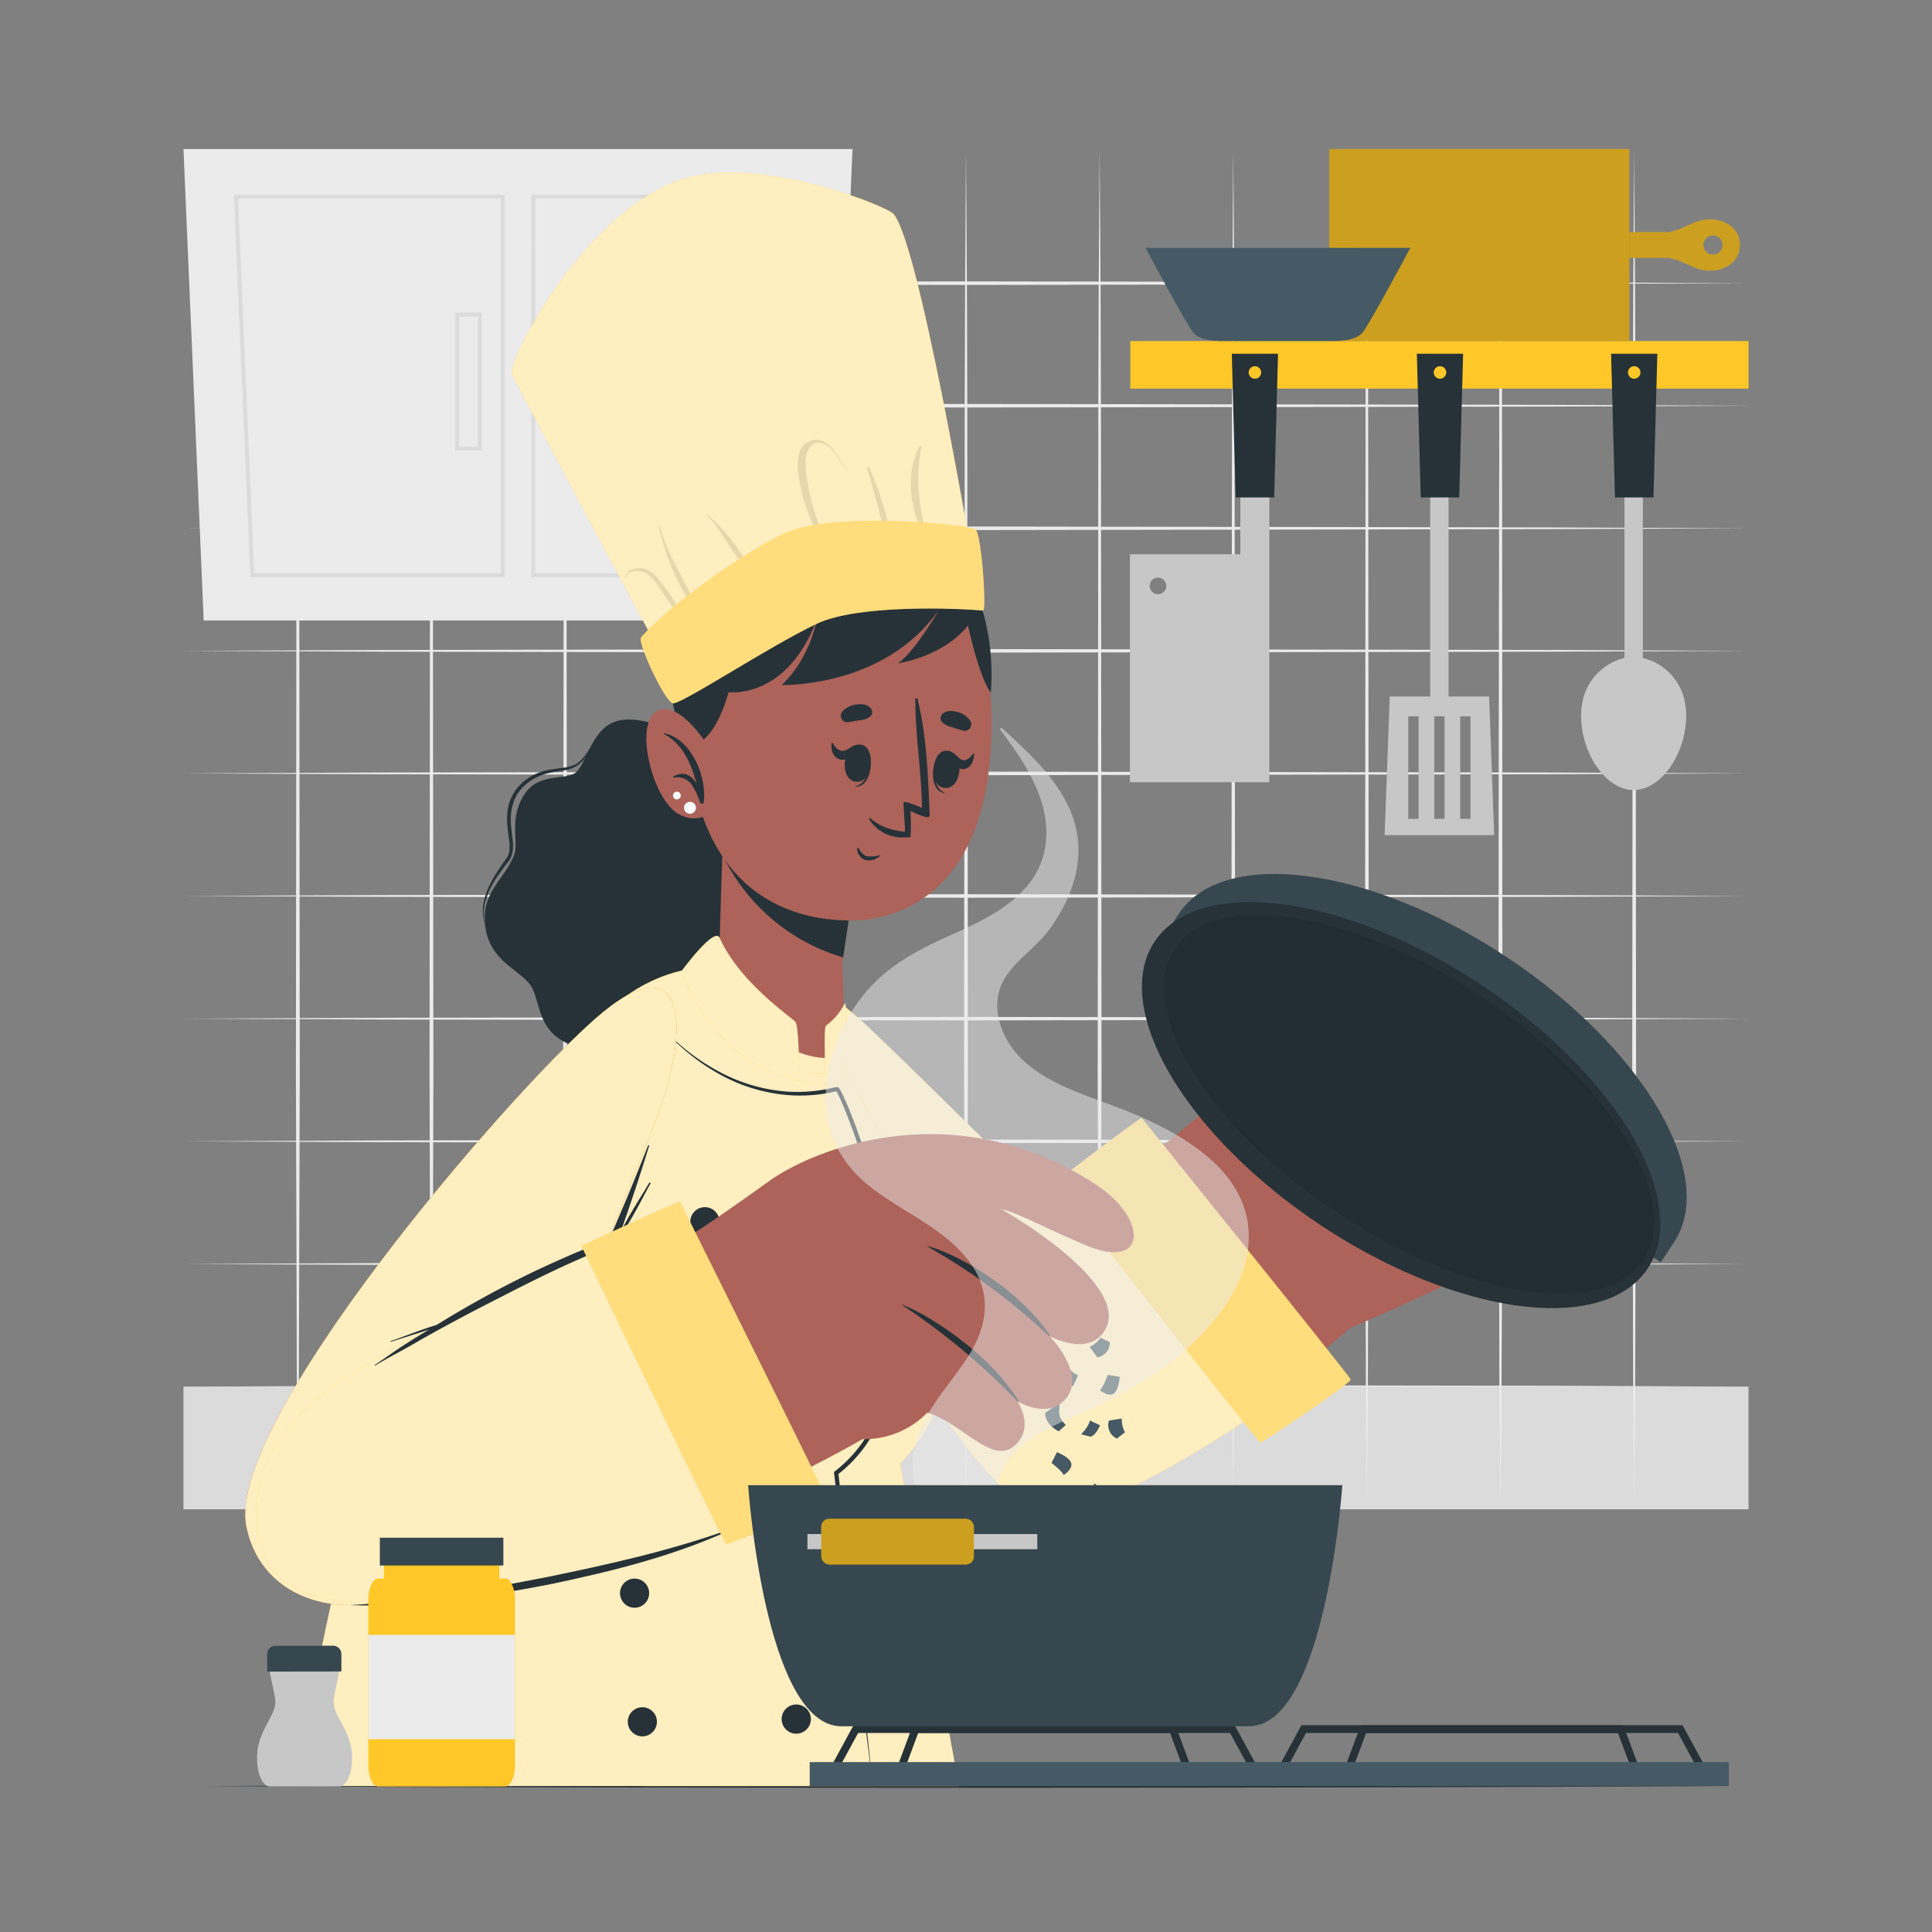 <svg xmlns="http://www.w3.org/2000/svg" viewBox="0 0 500 500"><rect x="0" y="0" width="500" height="500" fill="#808080" stroke="none"/><g id="freepik--background-complete--inject-382"><polygon points="47.48 231.88 98.11 231.65 148.74 231.57 250 231.42 351.26 231.57 401.89 231.65 452.52 231.88 401.89 232.1 351.26 232.18 250 232.33 148.74 232.18 98.11 232.1 47.48 231.88" style="fill:#ebebeb"></polygon><polygon points="47.48 200.16 98.11 199.93 148.74 199.85 250 199.7 351.26 199.85 401.89 199.93 452.52 200.16 401.89 200.38 351.26 200.46 250 200.62 148.74 200.46 98.11 200.38 47.48 200.16" style="fill:#ebebeb"></polygon><polygon points="47.48 168.44 98.11 168.22 148.74 168.13 250 167.98 351.26 168.13 401.89 168.21 452.52 168.44 401.89 168.66 351.26 168.74 250 168.9 148.74 168.74 98.11 168.66 47.48 168.44" style="fill:#ebebeb"></polygon><polygon points="47.48 136.72 98.11 136.5 148.74 136.41 250 136.26 351.26 136.41 401.89 136.5 452.52 136.72 401.89 136.94 351.26 137.03 250 137.18 148.74 137.02 98.11 136.94 47.48 136.72" style="fill:#ebebeb"></polygon><polygon points="47.48 105 98.11 104.78 148.74 104.7 250 104.54 351.26 104.69 401.89 104.78 452.52 105 401.89 105.22 351.26 105.31 250 105.46 148.74 105.31 98.11 105.22 47.48 105" style="fill:#ebebeb"></polygon><polygon points="47.48 73.28 98.11 73.06 148.74 72.98 250 72.82 351.26 72.98 401.89 73.06 452.52 73.28 401.89 73.51 351.26 73.59 250 73.74 148.74 73.59 98.11 73.5 47.48 73.28" style="fill:#ebebeb"></polygon><polygon points="47.48 263.62 98.11 263.4 148.74 263.32 250 263.17 351.26 263.32 401.89 263.4 452.52 263.62 401.89 263.85 351.26 263.93 250 264.08 148.74 263.93 98.11 263.85 47.48 263.62" style="fill:#ebebeb"></polygon><polygon points="47.48 295.37 98.11 295.15 148.74 295.07 250 294.91 351.26 295.06 401.89 295.15 452.52 295.37 401.89 295.6 351.26 295.68 250 295.83 148.74 295.67 98.11 295.59 47.48 295.37" style="fill:#ebebeb"></polygon><polygon points="47.48 327.12 98.11 326.89 148.74 326.81 250 326.66 351.26 326.81 401.89 326.89 452.52 327.12 401.89 327.34 351.26 327.42 250 327.57 148.74 327.42 98.11 327.34 47.48 327.12" style="fill:#ebebeb"></polygon><polygon points="47.48 358.86 98.11 358.64 148.74 358.56 250 358.41 351.26 358.56 401.89 358.64 452.52 358.86 401.89 359.09 351.26 359.17 250 359.32 148.74 359.17 98.11 359.09 47.48 358.86" style="fill:#ebebeb"></polygon><rect x="47.48" y="358.86" width="405.03" height="31.75" style="fill:#dbdbdb"></rect><polygon points="284.58 38.57 284.83 75.36 284.92 102.96 285.08 278.42 284.92 333.63 284.83 361.24 284.58 388.84 284.34 361.24 284.25 333.63 284.08 278.42 284.25 102.96 284.34 75.36 284.58 38.57" style="fill:#ebebeb"></polygon><polygon points="250 38.57 250.24 75.36 250.33 102.96 250.5 278.42 250.33 333.63 250.25 361.24 250 388.84 249.75 361.24 249.67 333.63 249.5 278.42 249.67 102.96 249.76 75.36 250 38.57" style="fill:#ebebeb"></polygon><polygon points="215.42 38.57 215.66 75.36 215.75 102.96 215.91 278.42 215.75 333.63 215.66 361.24 215.42 388.84 215.17 361.24 215.08 333.63 214.92 278.42 215.08 102.96 215.17 75.36 215.42 38.57" style="fill:#ebebeb"></polygon><polygon points="180.83 38.57 181.07 75.36 181.16 102.96 181.33 278.42 181.16 333.63 181.08 361.24 180.83 388.84 180.59 361.24 180.5 333.63 180.33 278.42 180.5 102.96 180.59 75.36 180.83 38.57" style="fill:#ebebeb"></polygon><polygon points="388.34 38.57 388.58 75.36 388.67 102.96 388.84 278.42 388.67 333.63 388.58 361.24 388.34 388.84 388.09 361.24 388 333.63 387.84 278.42 388.01 102.96 388.09 75.36 388.34 38.57" style="fill:#ebebeb"></polygon><polygon points="353.75 38.57 354 75.36 354.08 102.96 354.25 278.42 354.08 333.63 354 361.24 353.75 388.84 353.51 361.24 353.42 333.63 353.25 278.42 353.42 102.96 353.51 75.36 353.75 38.57" style="fill:#ebebeb"></polygon><polygon points="319.17 38.57 319.41 75.36 319.5 102.96 319.67 278.42 319.5 333.63 319.41 361.24 319.17 388.84 318.92 361.24 318.84 333.63 318.67 278.42 318.84 102.96 318.93 75.36 319.17 38.57" style="fill:#ebebeb"></polygon><polygon points="422.92 38.57 423.16 75.36 423.25 102.96 423.42 278.42 423.25 333.63 423.17 361.24 422.92 388.84 422.68 361.24 422.59 333.63 422.42 278.42 422.59 102.96 422.68 75.36 422.92 38.57" style="fill:#ebebeb"></polygon><polygon points="388.34 38.57 388.58 75.36 388.67 102.96 388.84 278.42 388.67 333.63 388.58 361.24 388.34 388.84 388.09 361.24 388 333.63 387.84 278.42 388.01 102.96 388.09 75.36 388.34 38.57" style="fill:#ebebeb"></polygon><polygon points="146.25 38.57 146.49 75.36 146.58 102.96 146.75 278.42 146.58 333.63 146.49 361.24 146.25 388.84 146 361.24 145.91 333.63 145.75 278.42 145.92 102.96 146 75.36 146.25 38.57" style="fill:#ebebeb"></polygon><polygon points="111.66 38.57 111.91 75.36 111.99 102.96 112.16 278.42 112 333.63 111.91 361.24 111.66 388.84 111.42 361.24 111.33 333.63 111.16 278.42 111.33 102.96 111.42 75.36 111.66 38.57" style="fill:#ebebeb"></polygon><polygon points="77.08 38.57 77.32 75.36 77.41 102.96 77.58 278.42 77.41 333.63 77.32 361.24 77.08 388.84 76.83 361.24 76.75 333.63 76.58 278.42 76.75 102.96 76.83 75.36 77.08 38.57" style="fill:#ebebeb"></polygon><polygon points="52.72 160.58 215.4 160.58 220.63 38.57 47.48 38.57 52.72 160.58" style="fill:#ebebeb"></polygon><path d="M130.6,149.37H64.81l-4.29-99H130.6Zm-64.83-1H129.6v-97h-68Z" style="fill:#dbdbdb"></path><path d="M124.66,116.61h-6.83V80.89h6.83Zm-5.83-1h4.83V81.89h-4.83Z" style="fill:#dbdbdb"></path><path d="M203.3,149.37H137.51v-99h70.08Zm-64.79-1h63.83l4.2-97h-68Z" style="fill:#dbdbdb"></path><path d="M150.28,116.61h-6.83V80.89h6.83Zm-5.83-1h4.83V81.89h-4.83Z" style="fill:#dbdbdb"></path></g><g id="freepik--Table--inject-382"><path d="M52.59,462.23c126.47-.61,268.35-.62,394.82,0-126.47.61-268.35.61-394.82,0Z" style="fill:#263238"></path></g><g id="freepik--Shelf--inject-382"><rect x="292.52" y="88.26" width="160" height="12.31" style="fill:#FFC727"></rect><rect x="370.14" y="122.83" width="4.75" height="60.04" style="fill:#c7c7c7"></rect><path d="M385.38,180.25H359.66l-1.32,35.88h28.35Zm-18.25,31.67h-2.67V185.38h2.67Zm6.71,0h-2.65V185.38h2.65Zm6.72,0h-2.65V185.38h2.65Z" style="fill:#c7c7c7"></path><polygon points="377.65 128.73 367.68 128.73 366.68 91.55 378.65 91.55 377.65 128.73" style="fill:#263238"></polygon><circle cx="372.67" cy="96.39" r="1.62" style="fill:#FFC727"></circle><rect x="420.41" y="122.83" width="4.75" height="48.32" style="fill:#c7c7c7"></rect><path d="M436.39,185.12c0,10.08-6.57,19.35-13.61,19.35s-13.6-9.27-13.6-19.35S417.23,170,422.78,170,436.39,175,436.39,185.12Z" style="fill:#c7c7c7"></path><polygon points="427.92 128.73 417.95 128.73 416.95 91.55 428.92 91.55 427.92 128.73" style="fill:#263238"></polygon><circle cx="422.93" cy="96.39" r="1.62" style="fill:#FFC727"></circle><path d="M292.43,143.44v59h36.08V122.68H321v20.76Zm5.1,8.2a2.15,2.15,0,1,1,2.15,2.14A2.15,2.15,0,0,1,297.53,151.64Z" style="fill:#c7c7c7"></path><polygon points="319.79 128.73 329.76 128.73 330.76 91.55 318.79 91.55 319.79 128.73" style="fill:#263238"></polygon><circle cx="324.77" cy="96.39" r="1.62" style="fill:#FFC727"></circle><rect x="357.99" y="24.57" width="49.69" height="77.68" transform="translate(319.42 446.25) rotate(-90)" style="fill:#FFC727"></rect><rect x="357.99" y="24.57" width="49.69" height="77.68" transform="translate(319.42 446.25) rotate(-90)" style="opacity:0.2"></rect><path d="M442.27,56.77c-3.87,0-7.46,3.32-11.08,3.32h-9.51v6.64h9.51c3.62,0,7.21,3.33,11.08,3.33,4.58,0,8-2.55,8-6.64S446.85,56.77,442.27,56.77Zm1.05,9.13a2.49,2.49,0,1,1,2.49-2.48A2.49,2.49,0,0,1,443.32,65.9Z" style="fill:#FFC727"></path><g style="opacity:0.2"><path d="M442.27,56.77c-3.87,0-7.46,3.32-11.08,3.32h-9.51v6.64h9.51c3.62,0,7.21,3.33,11.08,3.33,4.58,0,8-2.55,8-6.64S446.85,56.77,442.27,56.77Zm1.05,9.13a2.49,2.49,0,1,1,2.49-2.48A2.49,2.49,0,0,1,443.32,65.9Z"></path></g><path d="M365,64.14s-10.23,19.13-12.22,21.73-6.82,2.39-9.81,2.39H318.48c-3,0-7.82.22-9.81-2.39s-12.22-21.73-12.22-21.73Z" style="fill:#455a64"></path></g><g id="freepik--Character--inject-382"><path d="M199.47,198.29s-2.55-8.77-9.4-10.46-9.19,2.25-13.46,1.52-12.43-4.88-18.11-2.32-6.94,11.31-9.75,13.09-9.47-.1-13.07,5.51c-4.19,6.51-1.23,12.27-2.7,15.87-2.44,6-8.39,9.49-7.47,17.78,1,8.93,7.75,11.06,11.29,15.06,3.39,3.84,1.47,12.26,10.77,16s13.83-1.37,20.13-1.63,13,6.18,20.32,4.19,7.4-8.39,10.09-10.86,7.5-.95,11.18-5.65.6-11.11.94-13.33c.6-3.79,3.71-4.89,4.6-10.28s-4.09-11.06-4.79-13c-1.66-4.73,3.93-11.55.33-16.58C205.81,196.82,199.47,198.29,199.47,198.29Z" style="fill:#263238"></path><path d="M154.53,190.51c-1.57,2.84-2.69,6.44-5.81,8-1.78,1-3.94.93-5.84,1.38-5.2.89-9.67,4.32-10.48,9.71-.47,2.52-.05,5.11.26,7.76.28,2,.13,4.32-1.33,5.91-3.57,4.53-7.27,10-5.82,16-2.07-6.4,2.13-12.37,5.69-17.33.86-1.32.73-2.92.56-4.52-.33-2.58-.82-5.3-.34-8,.87-5.68,5.82-9.59,11.32-10.3,2.55-.46,5.31-.31,7.35-2.13,1.73-1.5,3.21-4.53,4.44-6.46Z" style="fill:#263238"></path><path d="M182.36,273c7.17,1.14,11.22.69,14.48-6.44a15.84,15.84,0,0,1,2-3.31,6.06,6.06,0,0,1,2.18-1.13c2.82-.89,5.77-1.58,7.71-3.87a11,11,0,0,0,2.47-8.13c-.17-2-.62-3.94-1-5.91a48.06,48.06,0,0,1,1.45,5.85,11.3,11.3,0,0,1-2.28,8.74c-2,2.46-5.27,3.36-8.06,4.27-2.1.42-2.79,2.19-3.73,3.92-3.4,7.21-8,8-15.28,6Z" style="fill:#263238"></path><path d="M202.48,284.29c11.11,27,46.34,100.29,69.58,104.37,18.49,3.24,69.91-37.13,83.89-51,6.71-6.66-34-60.78-40.81-53.35-5.29,5.74-37.68,31.1-41.3,31.1-3.37,0-30.24-29.35-48.47-47.27C193.74,237,194.55,265,202.48,284.29Z" style="fill:#ad6359"></path><path d="M344.37,345.92c6.53-2.86,42-18,49.07-24.14s26-25.42,21.81-31.29-10.19-.68-10.19-.68,6.72-9.39,2-14.91-13.82,2.86-13.82,2.86,6.2-10.15,1.06-15.32-12.83,4.79-12.83,4.79,6.09-9,.07-11.5c-7.24-3-16.6,14.91-24.87,21.15-1.88,1.41-40.14,26-40.14,26Z" style="fill:#ad6359"></path><path d="M382.12,266.39c-6.92,13.13-12.22,17.69-24.88,25-.24.15-.09.55.18.42,13.05-6,20.52-10.78,25.35-25.11C383,266,382.44,265.76,382.12,266.39Z" style="fill:#263238"></path><path d="M393.74,276.7c-8.37,13-14.07,18-26.77,26.64-.18.12,0,.44.2.33,13.16-7.42,20.51-12.33,27.16-26.44C394.64,276.59,394.13,276.11,393.74,276.7Z" style="fill:#263238"></path><path d="M404.4,290.23c-9,12-15,17.76-28.43,24.55a.28.28,0,0,0,.22.51c14.34-5.6,21.9-12.7,28.55-24.75C405.19,289.72,405,289.48,404.4,290.23Z" style="fill:#263238"></path><path d="M304.76,301.62s7.73-16.92,12.76-23.61,33-24.7,37.2-18.88c5.47,7.5-8.61,21.08-16.37,26.82,0,0,12.66,17.35,4.66,29.28S304.76,301.62,304.76,301.62Z" style="fill:#ad6359"></path><path d="M355.55,261.68c.05,10.44-10.63,17.33-17.75,23.47a.86.86,0,0,0,.09,1.41c4.82,7.62,9.4,19.78,5.7,28.56a.21.21,0,0,0,.38.2c5.25-8.88,1.72-21.19-4.09-29.2,7.39-6.18,17.8-13.56,15.77-24.44C355.64,261.61,355.55,261.61,355.55,261.68Z" style="fill:#263238"></path><path d="M291.21,302.05l42.24,58s-49.08,35.6-65,31.14S216.22,326.37,200.63,283c-11.69-32.49,1.76-38.45,24.46-16.85s46.13,46.09,48.45,45.71S291.21,302.05,291.21,302.05Z" style="fill:#FFC727"></path><path d="M291.21,302.05l42.24,58s-49.08,35.6-65,31.14S216.22,326.37,200.63,283c-11.69-32.49,1.76-38.45,24.46-16.85s46.13,46.09,48.45,45.71S291.21,302.05,291.21,302.05Z" style="fill:#fff;opacity:0.7"></path><path d="M295.46,289.32C295,289.18,273,306,273,306s52.64,67.31,53.18,67.33S349.8,357.9,349.54,357,295.46,289.32,295.46,289.32Z" style="fill:#FFC727"></path><g style="opacity:0.4"><path d="M295.46,289.32C295,289.18,273,306,273,306s52.64,67.31,53.18,67.33S349.8,357.9,349.54,357,295.46,289.32,295.46,289.32Z" style="fill:#fff"></path></g><path d="M433.21,321.54l-3.41,5.14L301.68,241.61l3.41-5.15c11.49-17.29,49.47-12.26,84.84,11.23S444.69,304.25,433.21,321.54Z" style="fill:#37474f"></path><ellipse cx="364.64" cy="285.8" rx="37.57" ry="76.89" transform="matrix(0.55, -0.83, 0.83, 0.55, -75.16, 431.46)" style="fill:#263238"></ellipse><ellipse cx="364.64" cy="285.8" rx="33.63" ry="72.79" transform="translate(-75.16 431.46) rotate(-56.41)" style="opacity:0.1"></ellipse><path d="M248.16,462.23l-15.25-83.46s15.25-13.94,13.69-39c-.85-13.46-25.24-61.65-38.33-78.51-12.28-15.82-38.8-15-55.16,4.88-52.86,64.1-69.18,149.17-76,196.07Z" style="fill:#FFC727"></path><g style="opacity:0.7"><path d="M248.16,462.23l-15.25-83.46s15.25-13.94,13.69-39c-.85-13.46-25.24-61.65-38.33-78.51-12.28-15.82-38.8-15-55.16,4.88-52.86,64.1-69.18,149.17-76,196.07Z" style="fill:#fff"></path></g><path d="M170.45,264.81a53.81,53.81,0,0,0,15.23,12.29,43.6,43.6,0,0,0,18.62,5.44,41.52,41.52,0,0,0,9.7-.68l2.38-.52h.07s0,0,.18,0a.69.69,0,0,1,.33.1l.16.14.08.1a3.15,3.15,0,0,1,.2.31c.12.19.22.38.32.57.19.37.38.75.55,1.13.71,1.5,1.34,3,1.95,4.56A183.72,183.72,0,0,1,226.45,307a170,170,0,0,1,4.16,19.35,109,109,0,0,1,1.32,19.78,61,61,0,0,1-3.53,19.53,35,35,0,0,1-11.66,16l.22-.51,4.56,40.44L225.89,462l-5.11-40.37-4.93-40.39,0-.32.26-.19a33.83,33.83,0,0,0,11.23-15.51,59.78,59.78,0,0,0,3.39-19.15c.3-13.08-2-26.13-5.38-38.78a182,182,0,0,0-6.13-18.68c-.6-1.53-1.23-3-1.91-4.52-.17-.36-.35-.73-.53-1.08-.09-.18-.19-.35-.28-.51l-.14-.21v0l.05,0a.44.44,0,0,0,.25.08c.21,0,.09,0,.1,0l-.07,0-2.45.51a40.48,40.48,0,0,1-9.95.56,43.72,43.72,0,0,1-18.85-5.87A54,54,0,0,1,170.45,264.81Z" style="fill:#263238"></path><path d="M186.19,316.18a3.77,3.77,0,1,1-3.77-3.77A3.77,3.77,0,0,1,186.19,316.18Z" style="fill:#263238"></path><path d="M222.26,318.17a3.78,3.78,0,1,1-3.77-3.77A3.77,3.77,0,0,1,222.26,318.17Z" style="fill:#263238"></path><path d="M181.12,344.71a3.78,3.78,0,1,1-3.78-3.77A3.78,3.78,0,0,1,181.12,344.71Z" style="fill:#263238"></path><path d="M169.2,378.77a3.78,3.78,0,1,1-3.78-3.77A3.78,3.78,0,0,1,169.2,378.77Z" style="fill:#263238"></path><path d="M168,412.32a3.77,3.77,0,1,1-3.77-3.78A3.77,3.77,0,0,1,168,412.32Z" style="fill:#263238"></path><path d="M220,347.52a3.78,3.78,0,1,1-3.77-3.77A3.77,3.77,0,0,1,220,347.52Z" style="fill:#263238"></path><path d="M207.81,411.61a3.78,3.78,0,1,1-3.77-3.78A3.77,3.77,0,0,1,207.81,411.61Z" style="fill:#263238"></path><circle cx="166.24" cy="445.6" r="3.77" style="fill:#263238"></circle><path d="M209.85,444.89a3.78,3.78,0,1,1-3.77-3.77A3.77,3.77,0,0,1,209.85,444.89Z" style="fill:#263238"></path><path d="M208.71,380.06a3.78,3.78,0,1,1-3.78-3.77A3.77,3.77,0,0,1,208.71,380.06Z" style="fill:#263238"></path><path d="M217.94,249.56s1.81,23.62-2.49,24.13c-13.21,1.6-28.44-16.23-29.33-19.09-.22-.73.34-19.13.82-33.43.3-9.2.58-16.71.58-16.71l34.38,18.48-3.69,24.84Z" style="fill:#ad6359"></path><path d="M221.9,222.94l-3.69,24.84a50.39,50.39,0,0,1-31.27-26.61c.3-9.2.58-16.71.58-16.71l4.33,2.14Z" style="fill:#263238"></path><path d="M256.57,190c-1,44.06-27.47,48.45-37,48.23-8.63-.2-38-2-41.55-45.9s17.21-57.4,37-58S257.55,146,256.57,190Z" style="fill:#ad6359"></path><path d="M249.37,189.1a26.48,26.48,0,0,1-2.91-.9,5,5,0,0,1-2.79-1.48,1.57,1.57,0,0,1,.18-1.91c1.07-1,2.54-.92,3.9-.55a5.72,5.72,0,0,1,3.38,2.34A1.67,1.67,0,0,1,249.37,189.1Z" style="fill:#263238"></path><path d="M219.34,186.9a30.47,30.47,0,0,0,3-.5,4.85,4.85,0,0,0,3-1.09,1.56,1.56,0,0,0,.08-1.91c-.92-1.16-2.39-1.26-3.78-1.08a5.72,5.72,0,0,0-3.67,1.86A1.67,1.67,0,0,0,219.34,186.9Z" style="fill:#263238"></path><path d="M225.28,196c0-.12-.24.12-.25.25-.11,3-.74,6.41-3.52,7.22-.08,0-.08.18,0,.17C224.86,203.43,225.66,198.89,225.28,196Z" style="fill:#263238"></path><path d="M222.82,192.72c-4.79-.7-5.83,8.93-1.39,9.58S226.84,193.3,222.82,192.72Z" style="fill:#263238"></path><path d="M220.88,193c-.9.46-1.83,1.33-2.86,1.32-1.18,0-2-1.11-2.62-2.17-.07-.11-.16,0-.18.1-.22,1.84.28,3.81,2.23,4.3,1.78.44,3.25-1,3.91-2.86C221.48,193.38,221.24,192.84,220.88,193Z" style="fill:#263238"></path><path d="M242,197.07c0-.11.21.17.2.29-.44,3-.45,6.45,2.13,7.75.08,0,.06.19,0,.17C241,204.43,241.07,199.82,242,197.07Z" style="fill:#263238"></path><path d="M245,194.27c4.84.19,4.1,9.85-.38,9.67S240.94,194.11,245,194.27Z" style="fill:#263238"></path><path d="M247,195.06c.73.57,1.41,1.56,2.32,1.69s1.91-.84,2.66-1.79c.08-.09.15,0,.15.12-.09,1.85-.85,3.73-2.65,3.94s-2.71-1.47-3-3.34C246.36,195.33,246.66,194.83,247,195.06Z" style="fill:#263238"></path><path d="M222.12,219.46c.61.8,1.17,1.87,2.23,2.12a7.85,7.85,0,0,0,3.3-.25.11.11,0,0,1,.11.17,4.06,4.06,0,0,1-4,1,3.18,3.18,0,0,1-1.92-3C221.8,219.37,222,219.34,222.12,219.46Z" style="fill:#263238"></path><path d="M235.65,209.86s.19,4.52,0,6.63c0,.2-.54.24-1.26.21,0,0-.06,0-.08,0a10.06,10.06,0,0,1-9.36-4.67.22.22,0,0,1,.34-.26c2.58,2.3,5.6,3.12,8.88,3.49.21-.57-.57-7.73-.24-7.72,1.16,0,3.35,1,4.68,1.54-.12-9.43-1.75-18.76-1.72-28.15a.29.29,0,0,1,.56-.08c2.4,9.66,2.77,20.5,3.14,30.24C240.64,212.3,236.46,210.3,235.65,209.86Z" style="fill:#263238"></path><path d="M177.49,192.69c7.26,1.58,11.07-13.57,11.07-13.57s14.91,2.11,22.8-18.66c0,0-1.71,9.94-9.06,16.82,0,0,26.68.85,40.8-19.62,0,0-6,10.6-10.66,14,0,0,11.45-1.55,18.07-9.76,0,0,2.85,13.34,5.9,17.34,0,0,5.29-46.16-38-47.17,0,0-26.93-1.92-39.44,17.88S177.49,192.69,177.49,192.69Z" style="fill:#263238"></path><path d="M185,195.89s-8.07-14.72-14.65-12-1.55,23.34,5.44,26.85a7.45,7.45,0,0,0,10.36-2.9Z" style="fill:#ad6359"></path><path d="M171.92,189.77a.1.1,0,0,0-.06.19c4.88,2.63,7,7.66,8.4,12.78-1.31-2.06-3.27-3.32-6-1.79-.14.08,0,.3.11.29a4.58,4.58,0,0,1,4.84,2.14,22.17,22.17,0,0,1,2,4.32c.19.48,1,.32.93-.22l0-.12C182.91,200.86,178.84,191.19,171.92,189.77Z" style="fill:#263238"></path><path d="M180.09,209.26a1.54,1.54,0,1,1-1.32-1.73A1.53,1.53,0,0,1,180.09,209.26Z" style="fill:#fff"></path><path d="M176.17,206a1,1,0,1,1-.83-1.1A1,1,0,0,1,176.17,206Z" style="fill:#fff"></path><path d="M174.34,175.2c-.47-.42-38.6-71.83-41.82-78.37-1.43-2.91,18.69-42.32,44.15-50.46C195,40.5,225.38,51.62,230.8,55c6.45,4,21.13,91.35,21.13,91.35l-43.39,11.25Z" style="fill:#FFC727"></path><path d="M174.34,175.2c-.47-.42-38.6-71.83-41.82-78.37-1.43-2.91,18.69-42.32,44.15-50.46C195,40.5,225.38,51.62,230.8,55c6.45,4,21.13,91.35,21.13,91.35l-43.39,11.25Z" style="fill:#fff;opacity:0.7"></path><g style="opacity:0.1"><path d="M179,163.35a10.39,10.39,0,0,1-1.9-3c-.55-1.1-1.11-2.2-1.71-3.28a48.93,48.93,0,0,0-4.13-6.15c-1.2-1.55-2.64-3.28-4.62-3.78a4.42,4.42,0,0,0-2.57.15,4.48,4.48,0,0,0-1.52.74,13.36,13.36,0,0,0-.88,1.21c-.09.12.11.26.19.14a2.56,2.56,0,0,1,1.34-1.29,6.3,6.3,0,0,1,1.49-.33,4.4,4.4,0,0,1,3,.94,18.15,18.15,0,0,1,3.9,4.8l3.58,5.3c1.08,1.6,2,3.71,3.63,4.81C178.93,163.66,179.12,163.48,179,163.35Z"></path><path d="M183.92,163.53q-3.53-6.74-7.09-13.46c-2.4-4.5-4.85-9.16-6.16-14.11,0-.14-.26-.11-.23,0a68.54,68.54,0,0,0,5,14.55,97.79,97.79,0,0,0,8.26,13.13C183.78,163.81,184,163.67,183.92,163.53Z"></path><path d="M197.88,152.62c-2.14-3.78-4.67-7.37-7.16-10.93a44.06,44.06,0,0,0-7.66-8.47.12.12,0,0,0-.15.18c2.81,2.71,4.69,6.18,6.86,9.38,2.38,3.5,4.76,7.05,7.45,10.32A.41.41,0,0,0,197.88,152.62Z"></path><path d="M213.53,114.46a4.43,4.43,0,0,0-6.46,2.25c-1.21,3.07-.37,6.87.29,10a42.25,42.25,0,0,0,3.4,9.75,44.3,44.3,0,0,0,6.53,9.67.12.12,0,0,0,.19-.14,51.33,51.33,0,0,1-7.53-16.6,48.7,48.7,0,0,1-1.49-8.89c-.18-2.51.88-6.72,4.3-5.78,3.21.89,4.33,4.87,6.52,7,.06,0,.13,0,.08-.09C217.16,119.38,216.38,116.12,213.53,114.46Z"></path><path d="M237.92,115.52a22.8,22.8,0,0,0-1.67,14.78,40.76,40.76,0,0,0,2.5,8.07,44.31,44.31,0,0,0,3.79,7.88c.07.1.25,0,.21-.09-.72-2.65-2-5.12-2.81-7.76a54.26,54.26,0,0,1-1.85-8.05,49.17,49.17,0,0,1-.45-7.28,34.69,34.69,0,0,1,.86-7.32A.32.32,0,0,0,237.92,115.52Z"></path><path d="M229.35,133.45a92,92,0,0,0-4.34-12.4.34.34,0,0,0-.63.24c1.34,4.12,2.43,8.34,3.52,12.54s1.87,8.42,3.21,12.49c0,.13.22.06.23-.06A50.23,50.23,0,0,0,229.35,133.45Z"></path></g><path d="M252.42,137c-2.63-1.35-36.35-4.68-49,.88-11.26,4.93-31.93,20.31-37.53,27.12-.92,1.12,5.54,15.49,8.11,17,1.51.89,24.8-14.63,37.42-20.59,10.76-5.08,36.51-4,43-3.39C255.39,158.11,254,137.8,252.42,137Z" style="fill:#FFC727"></path><path d="M252.42,137c-2.63-1.35-36.35-4.68-49,.88-11.26,4.93-31.93,20.31-37.53,27.12-.92,1.12,5.54,15.49,8.11,17,1.51.89,24.8-14.63,37.42-20.59,10.76-5.08,36.51-4,43-3.39C255.39,158.11,254,137.8,252.42,137Z" style="fill:#fff;opacity:0.4"></path><path d="M206.84,277.78s-.09-12.16-1-13.31-14.3-10-19.61-21.75c-1.33-3-9.78,8.54-9.78,8.54a48.27,48.27,0,0,0,14.15,20.67c10.63,9,24.8,9.4,28,7.79,1.05-.52.53-20.9.06-20.05a17,17,0,0,1-4.91,5.8c-.59.46-.14,12.43-.14,12.43Z" style="fill:#FFC727"></path><path d="M206.84,277.78s-.09-12.16-1-13.31-14.3-10-19.61-21.75c-1.33-3-9.78,8.54-9.78,8.54a48.27,48.27,0,0,0,14.15,20.67c10.63,9,24.8,9.4,28,7.79,1.05-.52.53-20.9.06-20.05a17,17,0,0,1-4.91,5.8c-.59.46-.14,12.43-.14,12.43Z" style="fill:#fff;opacity:0.7"></path><path d="M154.07,263.64c-23.91,21-95.8,104.91-90.29,131.49,4.1,19.76,26.14,25,44.74,16.06,16.19-7.78,51.63-96.64,61.3-121.6C179,265.83,177.56,243,154.07,263.64Z" style="fill:#ad6359"></path><path d="M154.07,263.64c-23.91,21-95.8,104.91-90.29,131.49,4.1,19.76,26.14,25,44.74,16.06,16.19-7.78,51.63-96.64,61.3-121.6C179,265.83,177.56,243,154.07,263.64Z" style="fill:#FFC727"></path><g style="opacity:0.7"><path d="M154.07,263.64c-23.91,21-95.8,104.91-90.29,131.49,4.1,19.76,26.14,25,44.74,16.06,16.19-7.78,51.63-96.64,61.3-121.6C179,265.83,177.56,243,154.07,263.64Z" style="fill:#fff"></path></g><path d="M168,296.55c0-.17-.2-.28-.27-.11-2.49,6.31-5,12.59-7.71,18.82s-5.22,12.53-7.91,18.76q-8,18.63-17.12,36.76c-1.7,3.38-3.45,6.73-5.19,10.1s-3.63,6.73-5.29,10.17c0,.1.1.19.16.1,1.91-2.81,3.6-5.78,5.32-8.71s3.36-5.84,5-8.8c3.22-5.92,6.39-11.88,9.37-17.93s5.92-12.33,8.7-18.57c2.25-5.07,4.44-10.18,6.43-15.36.47-.71.93-1.42,1.37-2.15.9-1.47,1.77-3,2.64-4.45,1.71-2.92,3.21-5.95,4.85-8.9.11-.18-.21-.37-.32-.18-1.72,2.91-3.57,5.73-5.23,8.68-.69,1.23-1.38,2.47-2.06,3.71l0,0C163.33,311.23,165.73,303.91,168,296.55Z" style="fill:#263238"></path><path d="M284.68,359.77c.94-.85,2-3.95,2-3.95l3.1.5s-.25,3.65-1.68,4.42S284.68,359.77,284.68,359.77Z" style="fill:#455a64"></path><path d="M275.28,381.74c-.53-1.16-3.16-3.13-3.16-3.13l1.42-2.8s3.4,1.33,3.71,2.93S275.28,381.74,275.28,381.74Z" style="fill:#455a64"></path><path d="M275.78,352.89c1.63,2.71,3.26,3,3.26,3l-1.33,2.85a6.12,6.12,0,0,1-4.53-3.83Z" style="fill:#455a64"></path><path d="M270.5,365.65l3.85-2.7s-.67,3.06.29,4.41,1.21,1.4,1.21,1.4L274,370.42S270.41,368.8,270.5,365.65Z" style="fill:#455a64"></path><path d="M279.79,371.2s2-2,2.27-3.58l2.62,1.24s-1,2.6-2.45,2.95Z" style="fill:#455a64"></path><path d="M283.2,383.83s2,2,3.58,2.27l-1.24,2.63s-2.6-1-3-2.45Z" style="fill:#455a64"></path><path d="M287,367.64l3.32-.52a7,7,0,0,0,.82,3.56l-2.07,1.63A3.8,3.8,0,0,1,287,367.64Z" style="fill:#455a64"></path><path d="M284,351.29l-2-2.71a6.93,6.93,0,0,0,2.79-2.36l2.4,1.09A3.8,3.8,0,0,1,284,351.29Z" style="fill:#455a64"></path><path d="M82,412.16c-23.24-5.25-16.3-32.66-2.88-42.51,31.49-23.12,81.19-45.42,113.17-54.13,11-3,47.95,46.22,37.75,52.83C211.92,380.08,129.15,422.82,82,412.16Z" style="fill:#ad6359"></path><path d="M177.14,320.6s3.71-1.85,21.69-14.78c12.43-8.95,48.43-22.79,84.58.59,13.85,9,13.61,22.59-2.43,15.84-11.3-4.76-18.72-9-22.84-9.54,0,0,9,16.46,4.24,26.24-2.13,4.36-8.21,16.15-14.26,24.65a43.1,43.1,0,0,1-4.85-2.25,22.85,22.85,0,0,1-21.74,11Z" style="fill:#ad6359"></path><path d="M212.06,299.17c8,.76,24.9,2.64,38.2,9,14.77,7.06,41.33,24.63,36,35.48-3.9,8-14.63,2.14-14.63,2.14s9.44,9.57,4.35,16c-4.65,5.85-12.68.85-12.68.85s4.73,6.79-.82,11.57c-6.69,5.73-15.51-9.45-27.3-9.49C232.54,364.7,212.06,299.17,212.06,299.17Z" style="fill:#ad6359"></path><path d="M240.2,322.53c7.4,1.94,23.08,10.66,31.42,22.91.19.28.08.57-.15.35a160.67,160.67,0,0,0-31.33-23.12A.08.08,0,0,1,240.2,322.53Z" style="fill:#263238"></path><path d="M233.51,337.65c6.22,2.33,22,12,30,24.74.18.28.05.57-.17.34a172.39,172.39,0,0,0-29.9-25C233.36,337.73,233.43,337.62,233.51,337.65Z" style="fill:#263238"></path><path d="M168.86,316l14.06,41.28,21,33.69S86.39,434.62,69.38,404.39C63.64,394.19,64,375.1,85,359.63S168.86,316,168.86,316Z" style="fill:#FFC727"></path><path d="M168.86,316l14.06,41.28,21,33.69S86.39,434.62,69.38,404.39C63.64,394.19,64,375.1,85,359.63S168.86,316,168.86,316Z" style="fill:#fff;opacity:0.7"></path><path d="M169.71,316.62c-2.65.9-5.33,1.67-8,2.64s-5.14,1.89-7.69,2.9c-5.12,2-10.2,4.28-15.19,6.61A264.6,264.6,0,0,0,113,342.89c-4,1.2-7.92,2.81-11.87,4.18-.12,0,0,.22.08.18,3.26-1.09,6.59-2.05,9.85-3.18-2.16,1.3-4.32,2.62-6.46,4-2.58,1.64-5,3.47-7.58,5.15-.09.06,0,.21.1.16,2.32-1.42,4.74-2.69,7.12-4s4.82-2.76,7.25-4.11c4.83-2.67,9.69-5.28,14.6-7.79,9.79-5,16.7-8.61,26.8-12.92,2.83-1.21,5.63-2.48,8.46-3.68s5.71-2.55,8.6-3.72C170.27,317,170,316.51,169.71,316.62Z" style="fill:#263238"></path><path d="M90.56,415.4c17.2-.9,34.18-4,51.06-7.27,15.78-3.24,31.59-6.76,46.78-12.18l3-1.11c-15.56,7.54-32.55,11.73-49.41,15.25-16.94,3.21-34.18,6-51.46,5.31Z" style="fill:#263238"></path><path d="M176,311c-.41-.24-25.54,11.43-25.54,11.43s37,77.05,37.47,77.18,26.42-10,26.36-10.92S176,311,176,311Z" style="fill:#FFC727"></path><g style="opacity:0.4"><path d="M176,311c-.41-.24-25.54,11.43-25.54,11.43s37,77.05,37.47,77.18,26.42-10,26.36-10.92S176,311,176,311Z" style="fill:#fff"></path></g></g><g id="freepik--Pot--inject-382"><polygon points="216.32 459.08 214.57 458.13 220.9 446.49 319.54 446.49 325.87 458.13 324.11 459.08 318.35 448.49 222.09 448.49 216.32 459.08" style="fill:#263238"></polygon><polygon points="306.7 458.95 302.81 448.49 237.63 448.49 233.74 458.95 231.86 458.26 236.23 446.49 304.2 446.49 308.57 458.26 306.7 458.95" style="fill:#263238"></polygon><polygon points="440.03 459.08 434.26 448.49 338 448.49 332.24 459.08 330.48 458.13 336.81 446.49 435.45 446.49 441.78 458.13 440.03 459.08" style="fill:#263238"></polygon><polygon points="422.62 458.95 418.73 448.49 353.54 448.49 349.65 458.95 347.78 458.26 352.15 446.49 420.12 446.49 424.49 458.26 422.62 458.95" style="fill:#263238"></polygon><rect x="209.55" y="456.03" width="237.86" height="6.2" style="fill:#455a64"></rect><g style="opacity:0.5"><path d="M278.2,213.3c2.71,9.76-1,19.78-6.91,27.6-3.43,4.58-8.87,7.89-11.61,12.91-2.59,4.72-1.75,10.53.78,15.08C266.07,279,278.91,282.65,289,286.5c15.51,5.92,36.33,16.55,34,36.55-1.08,9.34-7.28,17.79-13.84,24.16-7.32,7.1-16.17,12.44-25.37,16.78-10.66,5-23.44,8.5-26.12,21.68-2.4,11.75,1,18.2,8.41,26.77,0,0-2.48,1.84-2.81,1.65-4.92-2.85-12.52-9.51-16.42-13.57-8.37-8.19-13.81-18.21-8.77-30.45,3-7.18,8.56-12.79,12.64-19.29,5.3-8.41,6-17.31-.69-25.33-6.87-8.28-17.27-12.13-25.47-18.85-7.72-6.33-11.46-14.7-10.8-24.7A44.17,44.17,0,0,1,223,258.09c6-7.81,14.24-12.18,23.09-16.11,10-4.46,21.89-10.09,24.26-22,2.32-11.62-4.82-22.27-11.44-31.07-.24-.3.22-.71.49-.44C266.93,195.53,275.33,202.94,278.2,213.3Z" style="fill:#ebebeb"></path></g><path d="M347.39,384.36s-4.26,62.4-24.17,62.4H217.78c-19.91,0-24.17-62.4-24.17-62.4Z" style="fill:#37474f"></path><rect x="208.96" y="397.01" width="59.49" height="3.93" style="fill:#c7c7c7"></rect><rect x="212.54" y="393.05" width="39.51" height="11.85" rx="2.05" style="fill:#FFC727"></rect><g style="opacity:0.2"><rect x="212.54" y="393.05" width="39.51" height="11.85" rx="2.05"></rect></g></g><g id="freepik--Spices--inject-382"><path d="M133.28,414.06v42.72c0,3.05-1.14,5.55-2.53,5.55l-16.44,0H97.85c-1.39,0-2.52-2.47-2.52-5.52V414.06c0-3.06,1.13-5.53,2.52-5.53h1.52v-4h14.94v0l14.92,0v4h1.52C132.14,408.53,133.28,411,133.28,414.06Z" style="fill:#FFC727"></path><rect x="98.3" y="397.96" width="31.97" height="7.19" style="fill:#37474f"></rect><rect x="95.33" y="423.11" width="37.94" height="26.99" style="fill:#ebebeb"></rect><path d="M91.12,454.8c0,5.6-2.1,7.53-3.18,7.53l-9.4,0H69.71c-1.07,0-3.18-1.92-3.19-7.52,0-6.65,4.75-10.63,4.74-14.26,0-2.37-2.29-9.72-1.3-9.72l17.65,0c1,0-1.28,7.35-1.28,9.72C86.33,444.19,91.11,448.16,91.12,454.8Z" style="fill:#c7c7c7"></path><path d="M71.33,425.91H86.23a2.15,2.15,0,0,1,2.15,2.15v4.37a.15.15,0,0,1-.15.15H69.33a.15.15,0,0,1-.15-.15v-4.37a2.15,2.15,0,0,1,2.15-2.15Z" transform="translate(-0.63 0.12) rotate(-0.08)" style="fill:#37474f"></path></g></svg>
